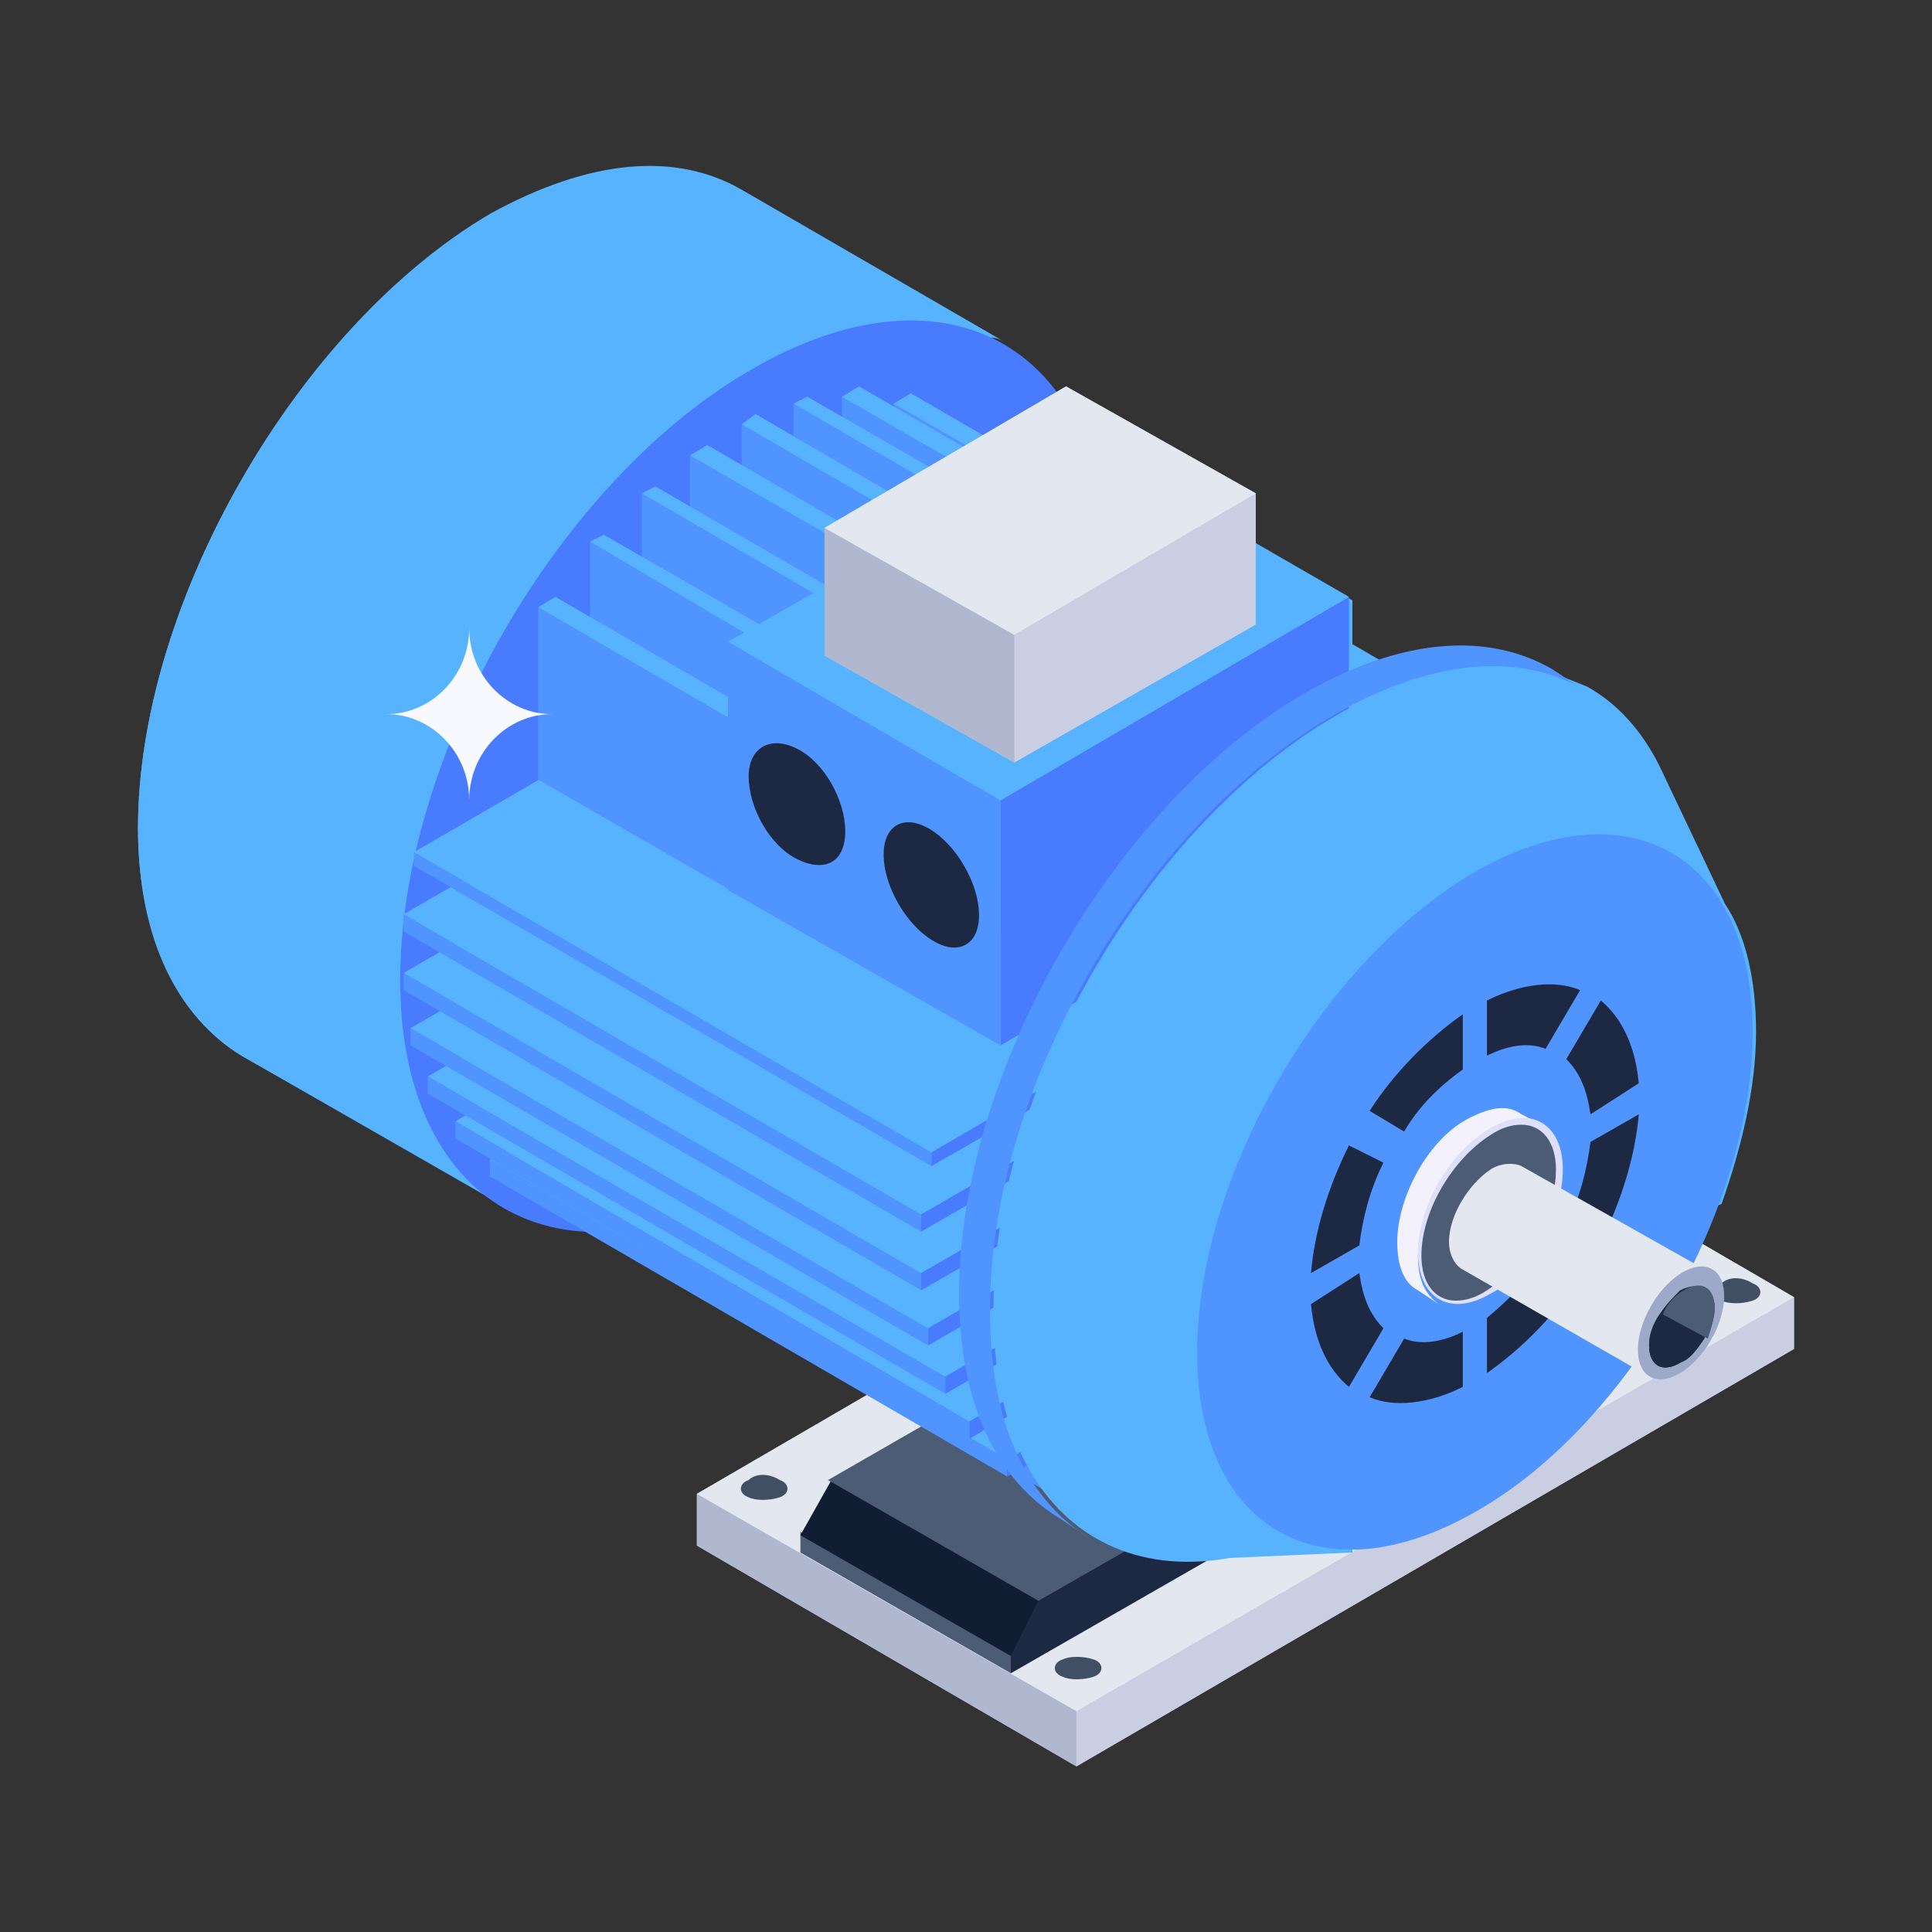 <?xml version="1.0" encoding="UTF-8"?>
<svg xmlns="http://www.w3.org/2000/svg" xmlns:xlink="http://www.w3.org/1999/xlink" version="1.1" width="512" height="512" x="0" y="0" viewBox="0 0 56 56" style="enable-background:new 0 0 512 512" xml:space="preserve" class="">
  <rect x="0" y="0" width="56" height="56" fill="#333333" stroke="none"/>
  <g>
    <path fill="#c9cee2" d="M52 37.6v1.5L31.2 51.2l-11-6.4v-1.5L41 31.2z" opacity="1" data-original="#c9cee2"/>
    <path fill="#57b3fe" d="M14.5 34.9c.7.4 1.5.7 2.5.7l7.2 4.2c1.8-.3 3.8.2 5.1 2 1.7-.5 3.4-1.1 5.2-1.6 5.3-1.5 10.3-3.5 15.4-5.3.6-1.7 1-3.4 1-5 0-1.5-.3-2.8-.9-3.7l-1.9-4c-.5-1-1.2-1.8-2.1-2.3l-1-.4c-1.3-.8-3-.9-4.9-.3l-.9-.5v-1.3l-2.8-1.6v-1.4l-5.5-3.1-.3.1c-.5-.7-1.2-1.3-1.9-1.6.1.1.3.1.4.2l-7.6-4.4c-1.9-1.1-4.5-.9-7.3.7C8.6 9.5 4 17.5 4 24c0 3.2 1.2 5.5 3 6.6z" opacity="1" data-original="#57b3fe"/>
    <path fill="#c9cee2" d="M52 37.6v1.5L31.2 51.2v-1.6z" opacity="1" data-original="#c9cee2"/>
    <path fill="#b0b8cf" d="M31.2 49.6v1.6l-11-6.4v-1.5z" opacity="1" data-original="#b0b8cf" class=""/>
    <path fill="#e3e7f0" d="m52 37.6-20.8 12-11-6.3L41 31.2z" opacity="1" data-original="#e3e7f0" class=""/>
    <path fill="#4c5c75" d="M29.3 48.5 23.2 45v-.6l6.1 3.5c.1.2.1.4 0 .6z" opacity="1" data-original="#4c5c75"/>
    <path fill="#111d33" d="m29.3 48-6.1-3.5.9-1.6 6.1 3.5c.1.5-.4 1-.9 1.6z" opacity="1" data-original="#111d33"/>
    <path fill="#4c5c75" d="M30.1 46.4 24 42.9l16-9.2 6.1 3.5c-6.2 4.2-13.8 10.4-16 9.2z" opacity="1" data-original="#4c5c75"/>
    <path fill="#1d2943" d="m46 37.3.9.5v.6L29.3 48.5V48l.8-1.6z" opacity="1" data-original="#1d2943"/>
    <path fill="#57b3fe" d="M29.1 9.9c-1.9-1.1-1 6.1-3.8 7.7-5.7 3.3-9.6 4.6-9.6 11.2 0 3.2-3 5.1-1.1 6.1L7 30.6c-1.8-1.1-3-3.3-3-6.6C4 17.5 8.6 9.5 14.2 6.2c2.9-1.6 5.4-1.8 7.3-.7z" opacity="1" data-original="#57b3fe"/>
    <path fill="#497bfe" d="M21.8 10.7c5.7-3.3 10.3-.6 10.3 5.9S27.6 31 21.9 34.3s-10.3.6-10.3-5.9 4.6-14.5 10.2-17.7z" opacity="1" data-original="#497bfe"/>
    <path fill="#5094ff" d="m30.8 43.5-15-8.7v-.5l15 8.7z" opacity="1" data-original="#5094ff" class=""/>
    <path fill="#57b3fe" d="m30.8 43-15-8.7 11.3-6.4L42 36.6z" opacity="1" data-original="#57b3fe"/>
    <path fill="#497bfe" d="M42 36.6v.4l-11.2 6.5V43z" opacity="1" data-original="#497bfe"/>
    <path fill="#5094ff" d="m29.2 42.8-15-8.7v-.5l15 8.7z" opacity="1" data-original="#5094ff" class=""/>
    <path fill="#57b3fe" d="m29.2 42.3-15-8.7 14.5-8.4 15 8.7z" opacity="1" data-original="#57b3fe"/>
    <path fill="#497bfe" d="M43.7 33.9v.5l-14.5 8.4v-.5z" opacity="1" data-original="#497bfe"/>
    <path fill="#5094ff" d="M28.1 41.7 13.2 33v-.5l14.9 8.7z" opacity="1" data-original="#5094ff" class=""/>
    <path fill="#57b3fe" d="m28.1 41.2-14.9-8.7 16.6-9.6 14.9 8.7z" opacity="1" data-original="#57b3fe"/>
    <path fill="#497bfe" d="M44.7 31.6v.5l-16.6 9.6v-.5z" opacity="1" data-original="#497bfe"/>
    <path fill="#5094ff" d="m27.4 40.4-15-8.7v-.5l15 8.7z" opacity="1" data-original="#5094ff" class=""/>
    <path fill="#57b3fe" d="m27.4 39.9-15-8.7 18.1-10.4 15 8.7z" opacity="1" data-original="#57b3fe"/>
    <path fill="#497bfe" d="M45.5 29.5v.5L27.4 40.4v-.5z" opacity="1" data-original="#497bfe"/>
    <path fill="#5094ff" d="m26.9 39-15-8.7v-.5l15 8.7z" opacity="1" data-original="#5094ff" class=""/>
    <path fill="#57b3fe" d="m26.9 38.5-15-8.7 19.1-11 14.9 8.7z" opacity="1" data-original="#57b3fe"/>
    <path fill="#497bfe" d="M45.9 27.5v.5l-19 11v-.5z" opacity="1" data-original="#497bfe"/>
    <path fill="#5094ff" d="m26.7 37.4-15-8.7v-.5l15 8.7z" opacity="1" data-original="#5094ff" class=""/>
    <path fill="#57b3fe" d="m26.7 36.9-15-8.7L31.1 17l15 8.7z" opacity="1" data-original="#57b3fe"/>
    <path fill="#497bfe" d="M46.1 25.7v.5L26.7 37.4v-.5z" opacity="1" data-original="#497bfe"/>
    <path fill="#5094ff" d="m26.7 35.7-15-8.7v-.5l15 8.7z" opacity="1" data-original="#5094ff" class=""/>
    <path fill="#57b3fe" d="m26.7 35.2-15-8.7 19.4-11.2 15 8.7z" opacity="1" data-original="#57b3fe"/>
    <path fill="#497bfe" d="M46.1 24v.5L26.7 35.7v-.5z" opacity="1" data-original="#497bfe"/>
    <path fill="#5094ff" d="m27 33.8-15-8.7v-.4l15 8.7z" opacity="1" data-original="#5094ff" class=""/>
    <path fill="#57b3fe" d="m27 33.4-15-8.7 18.8-10.9 15 8.7z" opacity="1" data-original="#57b3fe"/>
    <path fill="#497bfe" d="M45.8 22.5v.5L27 33.8v-.4z" opacity="1" data-original="#497bfe"/>
    <path fill="#5094ff" d="m37.2 23.1-11.3-6.5v-4.9l11.3 6.5z" opacity="1" data-original="#5094ff" class=""/>
    <path fill="#57b3fe" d="m37.2 18.2-11.3-6.5.5-.3 11.2 6.5z" opacity="1" data-original="#57b3fe"/>
    <path fill="#538bc1" d="M37.6 17.9v5l-.4.2v-4.9z" opacity="1" data-original="#538bc1" class=""/>
    <path fill="#5094ff" d="m35.7 24-11.2-6.5-.1-6L35.7 18z" opacity="1" data-original="#5094ff" class=""/>
    <path fill="#57b3fe" d="m35.7 18-11.3-6.5.5-.3 11.2 6.5z" opacity="1" data-original="#57b3fe"/>
    <path fill="#538bc1" d="M36.1 17.7v6l-.4.3v-6z" opacity="1" data-original="#538bc1" class=""/>
    <path fill="#5094ff" d="M34.2 24.8 23 18.3v-6.6l11.2 6.5z" opacity="1" data-original="#5094ff" class=""/>
    <path fill="#57b3fe" d="M34.2 18.2 23 11.7l.4-.2L34.7 18z" opacity="1" data-original="#57b3fe"/>
    <path fill="#538bc1" d="M34.7 18v6.6l-.5.2v-6.6z" opacity="1" data-original="#538bc1" class=""/>
    <path fill="#5094ff" d="m32.7 25.7-11.2-6.5v-6.9l11.2 6.5z" opacity="1" data-original="#5094ff" class=""/>
    <path fill="#57b3fe" d="m32.7 18.8-11.2-6.5.4-.3 11.3 6.6z" opacity="1" data-original="#57b3fe"/>
    <path fill="#538bc1" d="M33.2 18.6v6.8l-.5.3v-6.9z" opacity="1" data-original="#538bc1" class=""/>
    <path fill="#5094ff" d="M31.3 26.5 20 20v-6.8l11.3 6.5z" opacity="1" data-original="#5094ff" class=""/>
    <path fill="#57b3fe" d="M31.3 19.7 20 13.2l.5-.3 11.2 6.5z" opacity="1" data-original="#57b3fe"/>
    <path fill="#538bc1" d="M31.7 19.4v6.9l-.4.2v-6.8z" opacity="1" data-original="#538bc1" class=""/>
    <path fill="#5094ff" d="m29.8 27.4-11.2-6.5v-6.6l11.2 6.5z" opacity="1" data-original="#5094ff" class=""/>
    <path fill="#57b3fe" d="m29.8 20.8-11.2-6.5.4-.2 11.2 6.5z" opacity="1" data-original="#57b3fe"/>
    <path fill="#538bc1" d="m30.2 20.6.1 6.5-.5.3v-6.6z" opacity="1" data-original="#538bc1" class=""/>
    <path fill="#5094ff" d="m28.3 28.3-11.2-6.6v-6l11.2 6.6z" opacity="1" data-original="#5094ff" class=""/>
    <path fill="#57b3fe" d="m28.3 22.3-11.2-6.6.4-.2L28.8 22z" opacity="1" data-original="#57b3fe"/>
    <path fill="#538bc1" d="M28.8 22v6l-.5.3v-6z" opacity="1" data-original="#538bc1" class=""/>
    <path fill="#5094ff" d="m26.9 29.1-11.3-6.5v-5l11.2 6.5z" opacity="1" data-original="#5094ff" class=""/>
    <path fill="#57b3fe" d="m26.8 24.1-11.2-6.5.5-.3 11.2 6.5z" opacity="1" data-original="#57b3fe"/>
    <path fill="#538bc1" d="M27.3 23.8v5l-.4.3-.1-5z" opacity="1" data-original="#538bc1" class=""/>
    <path fill="#497bfe" d="M39.1 17.3v7.2L29 30.3v-7.1z" opacity="1" data-original="#497bfe"/>
    <path fill="#5094ff" d="M29 23.2v7.1l-7.9-4.5v-7.2z" opacity="1" data-original="#5094ff" class=""/>
    <path fill="#57b3fe" d="M39.1 17.3 29 23.2l-7.9-4.6 10.2-5.8z" opacity="1" data-original="#57b3fe"/>
    <path fill="#c9cee2" d="M36.4 14.3v3.8l-7 4-5.5-3.1v-3.7l7-4.1z" opacity="1" data-original="#c9cee2"/>
    <path fill="#c9cee2" d="M36.4 14.3v3.8l-7 4v-3.7z" opacity="1" data-original="#c9cee2"/>
    <path fill="#b0b8cf" d="M29.4 18.4v3.7L23.9 19v-3.7z" opacity="1" data-original="#b0b8cf" class=""/>
    <path fill="#e3e7f0" d="m36.4 14.3-7 4.1-5.5-3.1 7-4.1z" opacity="1" data-original="#e3e7f0" class=""/>
    <path fill="#5094ff" d="M45.9 20c-1.8-1.1-4.4-.9-7.2.7-5.6 3.2-10.1 11-10 17.4 0 3.2 1.1 5.4 2.9 6.5l-.9-.6c-1.8-1.1-2.9-3.3-2.9-6.5 0-6.4 4.5-14.2 10-17.4 2.8-1.6 5.3-1.8 7.2-.7z" opacity="1" data-original="#5094ff" class=""/>
    <path fill="#57b3fe" d="M38.8 20.7c5.6-3.2 10.1-.6 10.1 5.8s-4.5 14.2-10 17.4-10.1.6-10.1-5.8c-.1-6.4 4.4-14.2 10-17.4z" opacity="1" data-original="#57b3fe"/>
    <path fill="#1d2943" d="M23.1 21.7c.8.4 1.4 1.5 1.4 2.4s-.6 1.2-1.4.8-1.4-1.5-1.4-2.4c0-.8.6-1.2 1.4-.8z" opacity="1" data-original="#1d2943"/>
    <ellipse cx="27" cy="25.6" fill="#1d2943" rx="1.1" ry="2" transform="rotate(-30.12 27.089 25.633)" opacity="1" data-original="#1d2943"/>
    <path fill="#57b3fe" d="M49.9 26.2 48 22.3l-4.3 2.6 3.7 3.4zM39.2 42.3V45l-4.5.2-4.1-4.2z" opacity="1" data-original="#57b3fe"/>
    <path fill="#5094ff" d="M42.7 25.3c4.5-2.6 8.1-.5 8.1 4.6s-3.6 11.4-8 13.9c-4.5 2.6-8.1.5-8.1-4.6s3.6-11.3 8-13.9z" opacity="1" data-original="#5094ff" class=""/>
    <path fill="#1d2943" d="M45.4 35.5c.4-.8.6-1.6.7-2.4l1.4-.8c-.1 1.2-.5 2.5-1.1 3.7zM43.1 38.2c.6-.5 1.2-1.1 1.7-1.8l1 .6c-.7 1.1-1.7 2.1-2.7 2.8zM40.7 32.8l-1-.6c.7-1.1 1.7-2.1 2.7-2.8V31c-.7.5-1.3 1.1-1.7 1.8zM39.4 36.9c.1.7.3 1.2.7 1.6l-1 1.7c-.6-.5-1-1.3-1.1-2.4zM39.7 40.5l1-1.7c.5.2 1.1.1 1.7-.2v1.6c-1 .5-2 .6-2.7.3zM40.1 33.7c-.4.8-.6 1.6-.7 2.4l-1.4.8c.1-1.2.5-2.5 1.1-3.7zM46.1 32.3c-.1-.7-.3-1.2-.7-1.6l1-1.7c.6.5 1 1.3 1.1 2.4zM45.8 28.7l-1 1.7c-.5-.2-1.1-.1-1.7.2V29c1-.5 2-.6 2.7-.3z" opacity="1" data-original="#1d2943"/>
    <path fill="#f3f1fc" d="M44.7 32.6c-.4-.2-.9-.2-1.5.2-1.2.7-2.1 2.3-2.1 3.6 0 .7.2 1.1.6 1.4l-.6-.4c-.4-.2-.6-.7-.6-1.4 0-1.3.9-3 2.1-3.6.6-.3 1.1-.4 1.5-.1z" opacity="1" data-original="#f3f1fc" class=""/>
    <path fill="#dedffb" d="M43.2 32.7c1.2-.7 2.1-.1 2.1 1.2s-.9 3-2.1 3.6c-1.2.7-2.1.1-2.1-1.2s.9-2.9 2.1-3.6z" opacity="1" data-original="#dedffb" class=""/>
    <path fill="#4c5c75" d="M42.2 37.7c-.6 0-1-.5-1-1.3 0-1.3.9-2.8 2-3.5.3-.2.6-.3.9-.3.6 0 1 .5 1 1.3 0 1.3-.9 2.8-2 3.5-.3.2-.6.3-.9.3z" opacity="1" data-original="#4c5c75"/>
    <path fill="#414f65" d="M50.8 37.2c.3.1.3.4 0 .5s-.7.1-.9 0c-.3-.1-.3-.4 0-.5.2-.2.6-.2.9 0z" opacity="1" data-original="#414f65"/>
    <path fill="#e3e7f0" d="M49.6 36.9c-.2-.1-.4 0-.8.2-.7.4-1.3 1.3-1.3 2 0 .4.1.7.3.8l-5.4-3.1c-.2-.1-.4-.4-.4-.8 0-.8.6-1.7 1.2-2.1.3-.2.7-.2.9-.1z" opacity="1" data-original="#e3e7f0" class=""/>
    <ellipse cx="48.8" cy="38.4" fill="#9ea9c9" rx="1.8" ry="1" transform="rotate(-59.87 48.715 38.437)" opacity="1" data-original="#9ea9c9" class=""/>
    <path fill="#1d2943" d="M49.7 37.9c0 .3-.1.6-.3.9s-.4.6-.7.7c-.5.3-.9.1-.9-.5 0-.3.1-.6.3-.9s.4-.5.6-.7c.6-.3 1 0 1 .5z" opacity="1" data-original="#1d2943"/>
    <path fill="#1d2943" d="M48.1 38.1c-.2.3-.3.6-.3.9 0 .6.4.8.9.5.3-.2.5-.4.7-.7z" opacity="1" data-original="#1d2943"/>
    <path fill="#4c5c75" d="M49.7 37.9c0-.6-.4-.8-.9-.5-.2.1-.5.4-.6.7l1.3.7c.1-.3.2-.6.2-.9z" opacity="1" data-original="#4c5c75"/>
    <path fill="#414f65" d="M22.6 42.9c.3.1.3.4 0 .5s-.7.1-.9 0c-.3-.1-.3-.4 0-.5.2-.2.6-.2.9 0zM31.7 48.1c.3.1.3.4 0 .5s-.7.1-.9 0c-.3-.1-.3-.4 0-.5.2-.1.6-.1.9 0z" opacity="1" data-original="#414f65"/>
    <path fill="#f8f9fe" d="M16 20.7c-1.3 0-2.4 1.1-2.4 2.5 0-1.4-1.1-2.5-2.4-2.5 1.3 0 2.4-1.1 2.4-2.5 0 1.4 1.1 2.5 2.4 2.5z" opacity="1" data-original="#f8f9fe" class=""/>
  </g>
</svg>
